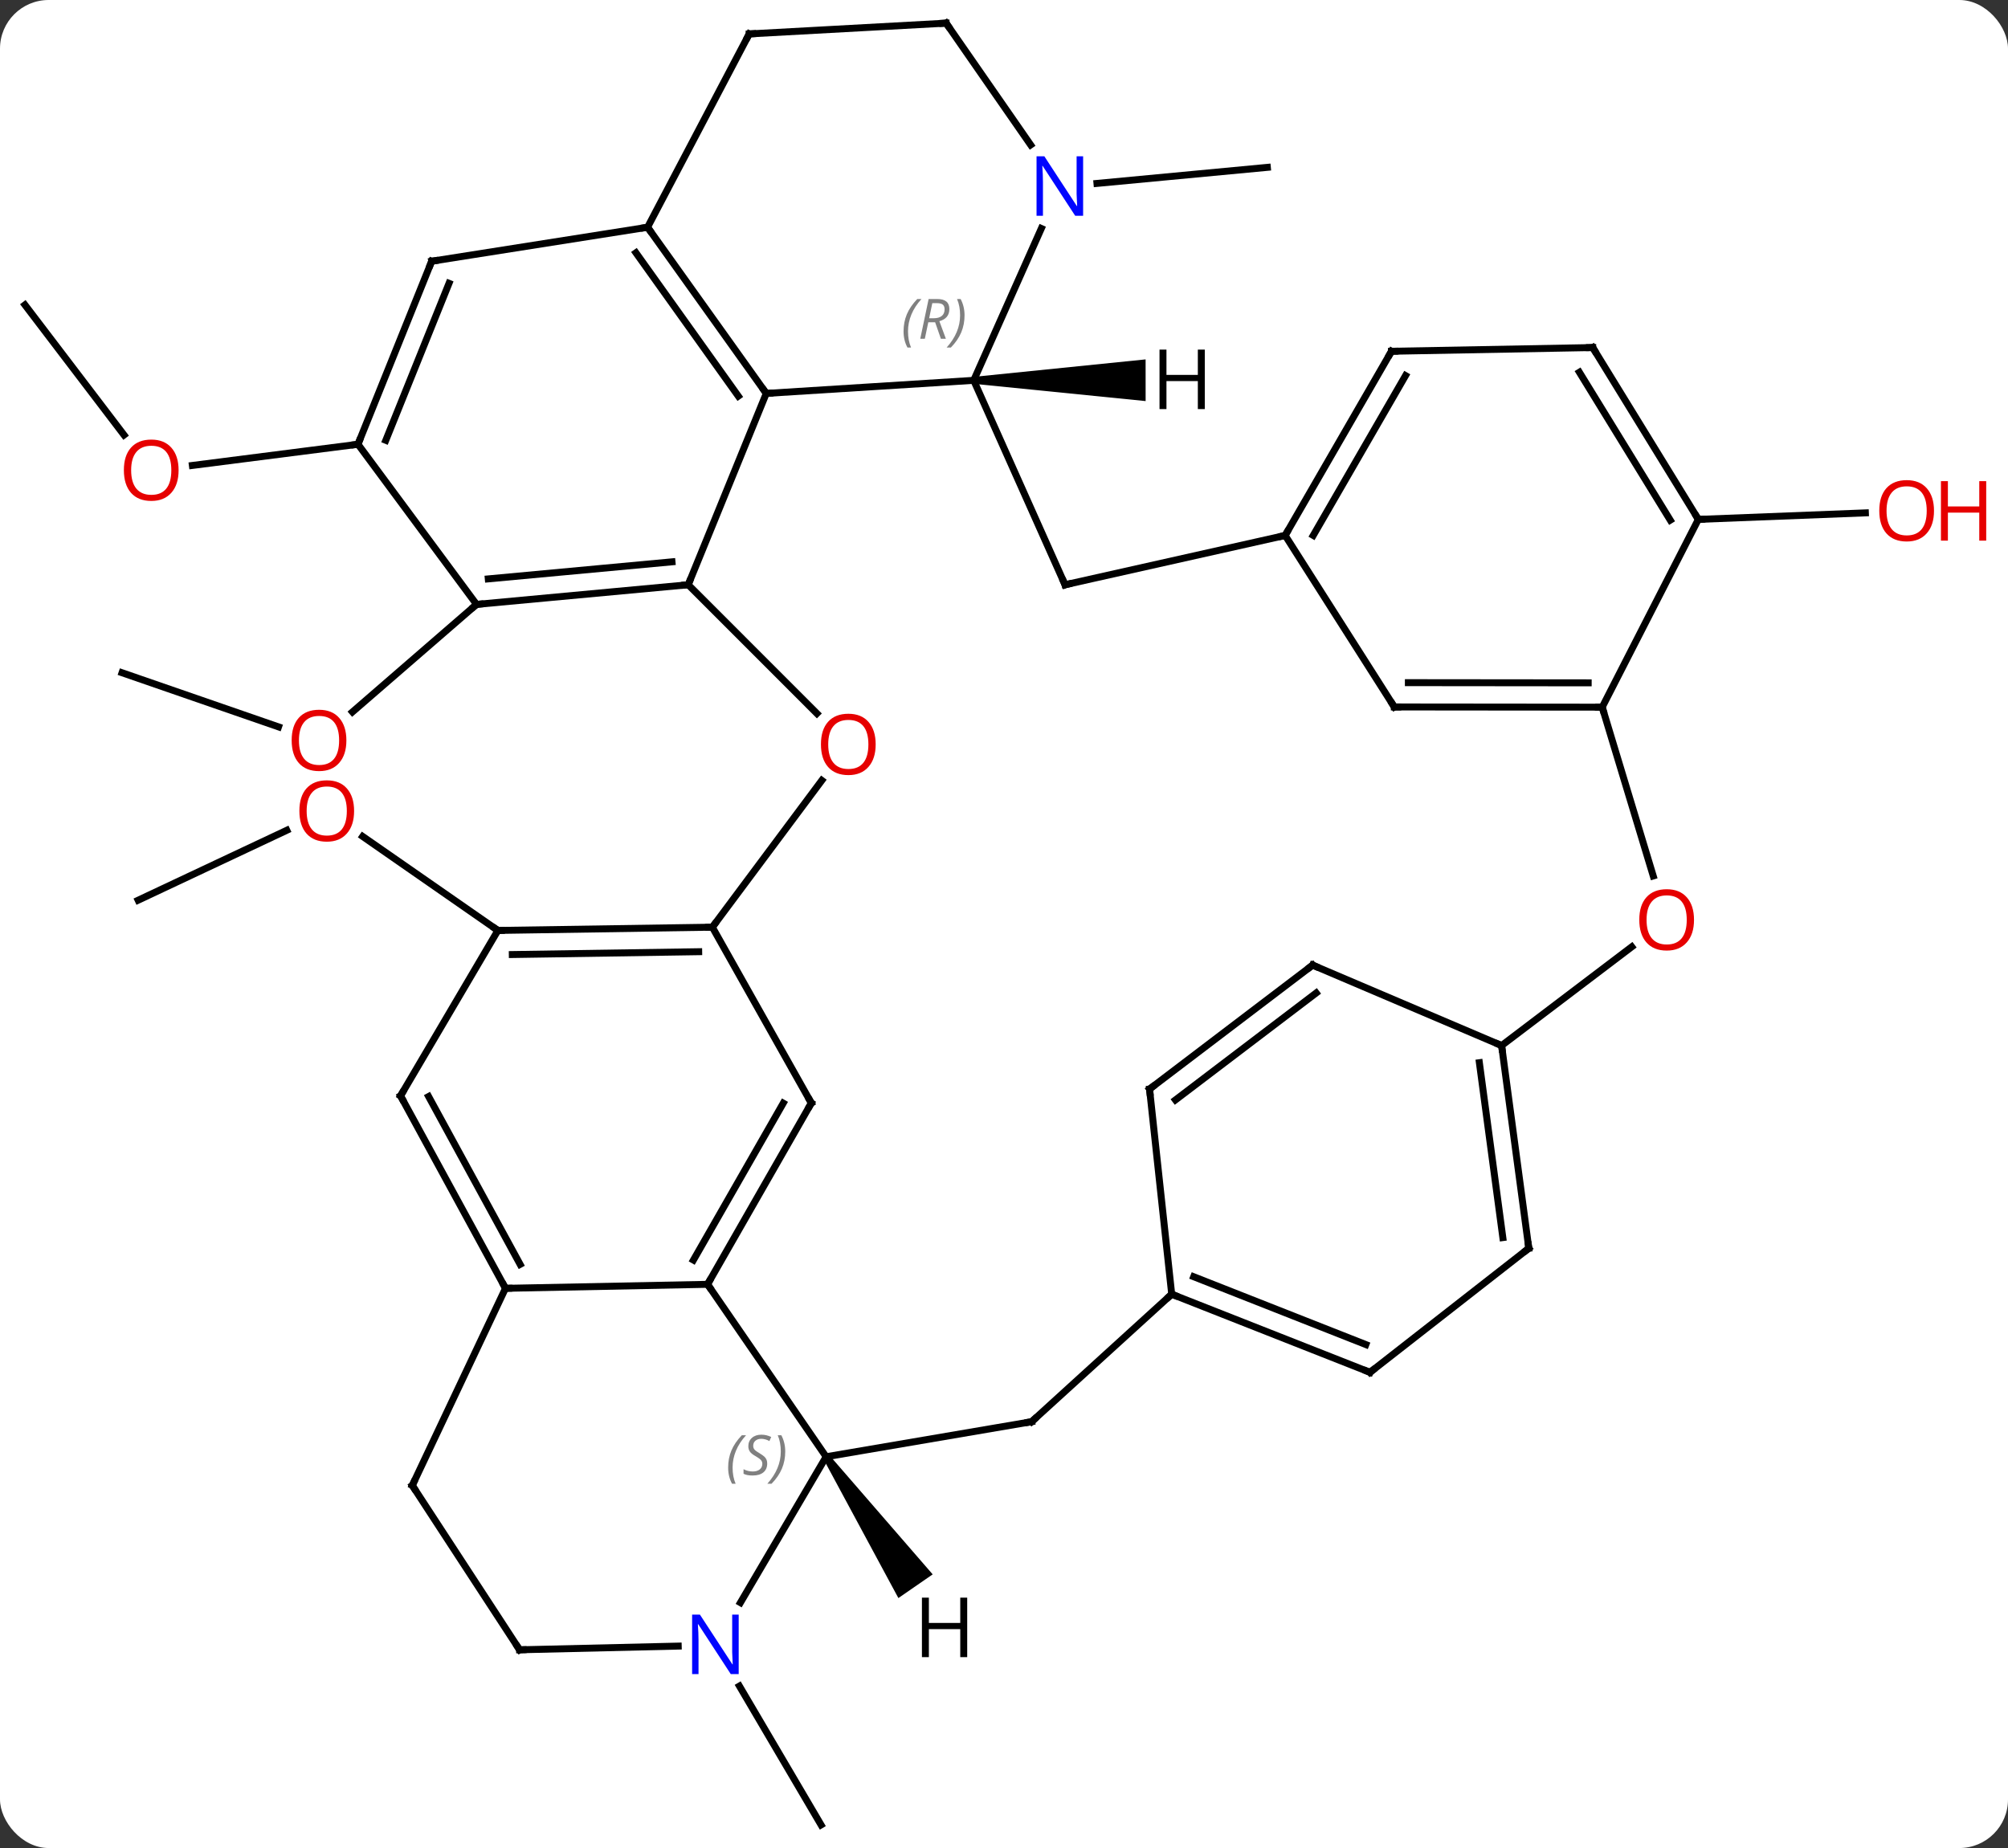 <svg width="289" viewBox="0 0 289 266" style="fill-opacity:1; color-rendering:auto; color-interpolation:auto; text-rendering:auto; stroke:black; stroke-linecap:square; stroke-miterlimit:10; shape-rendering:auto; stroke-opacity:1; fill:black; stroke-dasharray:none; font-weight:normal; stroke-width:1; font-family:'Open Sans'; font-style:normal; stroke-linejoin:miter; font-size:12; stroke-dashoffset:0; image-rendering:auto;" height="266" class="cas-substance-image" xmlns:xlink="http://www.w3.org/1999/xlink" xmlns="http://www.w3.org/2000/svg"><rect x="0" y="0" width="289" height="266" fill="#333333" stroke="none"/><svg class="cas-substance-single-component"><rect y="0" x="0" width="289" stroke="none" ry="7" rx="7" height="266" fill="white" class="cas-substance-group"/><svg y="0" x="0" width="289" viewBox="0 0 289 266" style="fill:black;" height="266" class="cas-substance-single-component-image"><svg><g><g transform="translate(139,133)" style="text-rendering:geometricPrecision; color-rendering:optimizeQuality; color-interpolation:linearRGB; stroke-linecap:butt; image-rendering:optimizeQuality;"><line y2="-36.168" y1="-28.375" x2="-121.434" x1="-98.912" style="fill:none;"/><line y2="-46.005" y1="-30.526" x2="-70.413" x1="-88.274" style="fill:none;"/><line y2="-106.599" y1="-108.912" x2="18.879" x1="43.404" style="fill:none;"/><line y2="-89.115" y1="-70.39" x2="-135.411" x1="-121.151" style="fill:none;"/><line y2="-69.054" y1="-66.005" x2="-87.477" x1="-111.313" style="fill:none;"/><line y2="-3.426" y1="-13.495" x2="-119.118" x1="-97.721" style="fill:none;"/><line y2="0.924" y1="-12.604" x2="-67.341" x1="-86.801" style="fill:none;"/><line y2="-58.242" y1="-59.178" x2="105.432" x1="129.475" style="fill:none;"/><line y2="109.689" y1="129.669" x2="-32.578" x1="-20.829" style="fill:none;"/><line y2="-48.834" y1="-76.374" x2="-39.948" x1="-28.716" style="fill:none;"/><line y2="-100.293" y1="-76.374" x2="-45.798" x1="-28.716" style="fill:none;"/><line y2="-96.615" y1="-75.984" x2="-47.472" x1="-32.739" style="fill:none;"/><line y2="-78.255" y1="-76.374" x2="1.14" x1="-28.716" style="fill:none;"/><line y2="-46.005" y1="-48.834" x2="-70.413" x1="-39.948" style="fill:none;"/><line y2="-49.677" y1="-52.132" x2="-68.725" x1="-42.284" style="fill:none;"/><line y2="-30.306" y1="-48.834" x2="-21.427" x1="-39.948" style="fill:none;"/><line y2="-95.4" y1="-100.293" x2="-76.869" x1="-45.798" style="fill:none;"/><line y2="-128.118" y1="-100.293" x2="-31.167" x1="-45.798" style="fill:none;"/><line y2="-48.828" y1="-78.255" x2="14.286" x1="1.14" style="fill:none;"/><line y2="-100.112" y1="-78.255" x2="10.872" x1="1.14" style="fill:none;"/><line y2="-69.054" y1="-46.005" x2="-87.477" x1="-70.413" style="fill:none;"/><line y2="0.456" y1="-20.67" x2="-36.474" x1="-20.722" style="fill:none;"/><line y2="-69.054" y1="-95.4" x2="-87.477" x1="-76.869" style="fill:none;"/><line y2="-69.621" y1="-92.218" x2="-83.475" x1="-74.377" style="fill:none;"/><line y2="-129.669" y1="-128.118" x2="-2.826" x1="-31.167" style="fill:none;"/><line y2="-55.932" y1="-48.828" x2="45.966" x1="14.286" style="fill:none;"/><line y2="-129.669" y1="-112.144" x2="-2.826" x1="9.337" style="fill:none;"/><line y2="25.77" y1="0.456" x2="-22.23" x1="-36.474" style="fill:none;"/><line y2="0.924" y1="0.456" x2="-67.341" x1="-36.474" style="fill:none;"/><line y2="4.393" y1="3.986" x2="-65.267" x1="-38.441" style="fill:none;"/><line y2="-31.242" y1="-55.932" x2="61.674" x1="45.966" style="fill:none;"/><line y2="-82.44" y1="-55.932" x2="61.269" x1="45.966" style="fill:none;"/><line y2="-78.94" y1="-55.932" x2="63.29" x1="50.008" style="fill:none;"/><line y2="51.861" y1="25.77" x2="-37.164" x1="-22.23" style="fill:none;"/><line y2="48.369" y1="25.785" x2="-39.198" x1="-26.271" style="fill:none;"/><line y2="24.732" y1="0.924" x2="-81.351" x1="-67.341" style="fill:none;"/><line y2="-31.212" y1="-31.242" x2="91.596" x1="61.674" style="fill:none;"/><line y2="-34.714" y1="-34.74" x2="89.579" x1="63.698" style="fill:none;"/><line y2="-82.974" y1="-82.44" x2="90.237" x1="61.269" style="fill:none;"/><line y2="52.437" y1="51.861" x2="-66.249" x1="-37.164" style="fill:none;"/><line y2="76.68" y1="51.861" x2="-20.1" x1="-37.164" style="fill:none;"/><line y2="52.437" y1="24.732" x2="-66.249" x1="-81.351" style="fill:none;"/><line y2="48.988" y1="24.831" x2="-64.143" x1="-77.311" style="fill:none;"/><line y2="-6.919" y1="-31.212" x2="98.94" x1="91.596" style="fill:none;"/><line y2="-58.242" y1="-31.212" x2="105.432" x1="91.596" style="fill:none;"/><line y2="-58.242" y1="-82.974" x2="105.432" x1="90.237" style="fill:none;"/><line y2="-58.132" y1="-79.42" x2="101.392" x1="88.313" style="fill:none;"/><line y2="80.808" y1="52.437" x2="-79.662" x1="-66.249" style="fill:none;"/><line y2="71.634" y1="76.68" x2="9.48" x1="-20.1" style="fill:none;"/><line y2="97.678" y1="76.68" x2="-32.435" x1="-20.1" style="fill:none;"/><line y2="17.493" y1="3.281" x2="77.118" x1="95.852" style="fill:none;"/><line y2="104.466" y1="80.808" x2="-64.221" x1="-79.662" style="fill:none;"/><line y2="53.283" y1="71.634" x2="29.637" x1="9.48" style="fill:none;"/><line y2="104.466" y1="103.934" x2="-64.221" x1="-41.387" style="fill:none;"/><line y2="5.916" y1="17.493" x2="49.923" x1="77.118" style="fill:none;"/><line y2="46.674" y1="17.493" x2="81.033" x1="77.118" style="fill:none;"/><line y2="45.137" y1="19.961" x2="77.295" x1="73.918" style="fill:none;"/><line y2="64.53" y1="53.283" x2="58.176" x1="29.637" style="fill:none;"/><line y2="60.533" y1="50.768" x2="57.579" x1="32.8" style="fill:none;"/><line y2="23.757" y1="53.283" x2="26.448" x1="29.637" style="fill:none;"/><line y2="23.757" y1="5.916" x2="26.448" x1="49.923" style="fill:none;"/><line y2="25.321" y1="9.925" x2="30.175" x1="50.432" style="fill:none;"/><line y2="64.53" y1="46.674" x2="58.176" x1="81.033" style="fill:none;"/><path style="stroke:none;" d="M1.14 -77.755 L1.14 -78.755 L25.88 -81.27 L25.884 -75.27 Z"/><path style="stroke:none;" d="M-20.511 76.964 L-19.689 76.396 L-4.764 93.61 L-9.701 97.02 Z"/></g><g transform="translate(139,133)" style="fill:rgb(230,0,0); text-rendering:geometricPrecision; color-rendering:optimizeQuality; image-rendering:optimizeQuality; font-family:'Open Sans'; stroke:rgb(230,0,0); color-interpolation:linearRGB;"><path style="stroke:none;" d="M-89.147 -26.428 Q-89.147 -24.366 -90.186 -23.186 Q-91.225 -22.006 -93.068 -22.006 Q-94.959 -22.006 -95.99 -23.171 Q-97.022 -24.335 -97.022 -26.444 Q-97.022 -28.538 -95.99 -29.686 Q-94.959 -30.835 -93.068 -30.835 Q-91.209 -30.835 -90.178 -29.663 Q-89.147 -28.491 -89.147 -26.428 ZM-95.975 -26.428 Q-95.975 -24.694 -95.232 -23.788 Q-94.49 -22.881 -93.068 -22.881 Q-91.647 -22.881 -90.92 -23.78 Q-90.193 -24.678 -90.193 -26.428 Q-90.193 -28.163 -90.92 -29.053 Q-91.647 -29.944 -93.068 -29.944 Q-94.49 -29.944 -95.232 -29.046 Q-95.975 -28.147 -95.975 -26.428 Z"/><path style="stroke:none;" d="M-113.296 -65.317 Q-113.296 -63.255 -114.336 -62.075 Q-115.375 -60.895 -117.218 -60.895 Q-119.109 -60.895 -120.14 -62.059 Q-121.171 -63.224 -121.171 -65.333 Q-121.171 -67.427 -120.14 -68.575 Q-119.109 -69.724 -117.218 -69.724 Q-115.359 -69.724 -114.328 -68.552 Q-113.296 -67.38 -113.296 -65.317 ZM-120.125 -65.317 Q-120.125 -63.583 -119.382 -62.677 Q-118.64 -61.77 -117.218 -61.77 Q-115.796 -61.77 -115.07 -62.669 Q-114.343 -63.567 -114.343 -65.317 Q-114.343 -67.052 -115.07 -67.942 Q-115.796 -68.833 -117.218 -68.833 Q-118.64 -68.833 -119.382 -67.934 Q-120.125 -67.036 -120.125 -65.317 Z"/><path style="stroke:none;" d="M-88.037 -16.27 Q-88.037 -14.208 -89.076 -13.028 Q-90.115 -11.848 -91.958 -11.848 Q-93.849 -11.848 -94.88 -13.012 Q-95.912 -14.177 -95.912 -16.286 Q-95.912 -18.38 -94.88 -19.528 Q-93.849 -20.677 -91.958 -20.677 Q-90.099 -20.677 -89.068 -19.505 Q-88.037 -18.333 -88.037 -16.27 ZM-94.865 -16.27 Q-94.865 -14.536 -94.122 -13.63 Q-93.38 -12.723 -91.958 -12.723 Q-90.537 -12.723 -89.81 -13.622 Q-89.083 -14.52 -89.083 -16.27 Q-89.083 -18.005 -89.81 -18.895 Q-90.537 -19.786 -91.958 -19.786 Q-93.38 -19.786 -94.122 -18.887 Q-94.865 -17.989 -94.865 -16.27 Z"/><path style="stroke:none;" d="M139.349 -59.479 Q139.349 -57.417 138.309 -56.237 Q137.27 -55.057 135.427 -55.057 Q133.536 -55.057 132.505 -56.221 Q131.474 -57.386 131.474 -59.495 Q131.474 -61.589 132.505 -62.737 Q133.536 -63.886 135.427 -63.886 Q137.286 -63.886 138.317 -62.714 Q139.349 -61.542 139.349 -59.479 ZM132.52 -59.479 Q132.52 -57.745 133.263 -56.839 Q134.005 -55.932 135.427 -55.932 Q136.849 -55.932 137.575 -56.831 Q138.302 -57.729 138.302 -59.479 Q138.302 -61.214 137.575 -62.104 Q136.849 -62.995 135.427 -62.995 Q134.005 -62.995 133.263 -62.096 Q132.52 -61.198 132.52 -59.479 Z"/><path style="stroke:none;" d="M146.864 -55.182 L145.864 -55.182 L145.864 -59.214 L141.349 -59.214 L141.349 -55.182 L140.349 -55.182 L140.349 -63.745 L141.349 -63.745 L141.349 -60.104 L145.864 -60.104 L145.864 -63.745 L146.864 -63.745 L146.864 -55.182 Z"/></g><g transform="translate(139,133)" style="stroke-linecap:butt; text-rendering:geometricPrecision; color-rendering:optimizeQuality; image-rendering:optimizeQuality; font-family:'Open Sans'; color-interpolation:linearRGB; stroke-miterlimit:5;"><path style="fill:none;" d="M-29.007 -76.781 L-28.716 -76.374 L-28.217 -76.405"/><path style="fill:none;" d="M-40.446 -48.788 L-39.948 -48.834 L-39.759 -49.297"/><path style="fill:none;" d="M-45.507 -99.886 L-45.798 -100.293 L-46.292 -100.215"/></g><g transform="translate(139,133)" style="stroke-linecap:butt; font-size:8.4px; fill:gray; text-rendering:geometricPrecision; image-rendering:optimizeQuality; color-rendering:optimizeQuality; font-family:'Open Sans'; font-style:italic; stroke:gray; color-interpolation:linearRGB; stroke-miterlimit:5;"><path style="stroke:none;" d="M-8.956 -85.302 Q-8.956 -86.63 -8.487 -87.755 Q-8.018 -88.88 -6.987 -89.959 L-6.378 -89.959 Q-7.347 -88.896 -7.831 -87.724 Q-8.315 -86.552 -8.315 -85.318 Q-8.315 -83.99 -7.878 -82.974 L-8.393 -82.974 Q-8.956 -84.005 -8.956 -85.302 ZM-5.396 -86.615 L-5.896 -84.24 L-6.552 -84.24 L-5.349 -89.959 L-4.099 -89.959 Q-2.365 -89.959 -2.365 -88.521 Q-2.365 -87.162 -3.802 -86.771 L-2.865 -84.24 L-3.583 -84.24 L-4.412 -86.615 L-5.396 -86.615 ZM-4.818 -89.365 Q-5.208 -87.443 -5.271 -87.193 L-4.615 -87.193 Q-3.865 -87.193 -3.458 -87.521 Q-3.052 -87.849 -3.052 -88.474 Q-3.052 -88.943 -3.31 -89.154 Q-3.568 -89.365 -4.162 -89.365 L-4.818 -89.365 ZM-0.179 -87.615 Q-0.179 -86.287 -0.655 -85.154 Q-1.132 -84.021 -2.147 -82.974 L-2.757 -82.974 Q-0.819 -85.13 -0.819 -87.615 Q-0.819 -88.943 -1.257 -89.959 L-0.741 -89.959 Q-0.179 -88.896 -0.179 -87.615 Z"/><path style="fill:none; stroke:black;" d="M-69.915 -46.051 L-70.413 -46.005 L-70.791 -45.678"/></g><g transform="translate(139,133)" style="stroke-linecap:butt; fill:rgb(230,0,0); text-rendering:geometricPrecision; color-rendering:optimizeQuality; image-rendering:optimizeQuality; font-family:'Open Sans'; stroke:rgb(230,0,0); color-interpolation:linearRGB; stroke-miterlimit:5;"><path style="stroke:none;" d="M-12.97 -25.855 Q-12.97 -23.793 -14.01 -22.613 Q-15.049 -21.433 -16.892 -21.433 Q-18.783 -21.433 -19.814 -22.598 Q-20.846 -23.762 -20.846 -25.871 Q-20.846 -27.965 -19.814 -29.113 Q-18.783 -30.262 -16.892 -30.262 Q-15.033 -30.262 -14.002 -29.09 Q-12.97 -27.918 -12.97 -25.855 ZM-19.799 -25.855 Q-19.799 -24.121 -19.056 -23.215 Q-18.314 -22.308 -16.892 -22.308 Q-15.47 -22.308 -14.744 -23.207 Q-14.017 -24.105 -14.017 -25.855 Q-14.017 -27.59 -14.744 -28.48 Q-15.47 -29.371 -16.892 -29.371 Q-18.314 -29.371 -19.056 -28.473 Q-19.799 -27.574 -19.799 -25.855 Z"/><path style="fill:none; stroke:black;" d="M-76.375 -95.478 L-76.869 -95.4 L-77.056 -94.936"/><path style="fill:none; stroke:black;" d="M-31.4 -127.675 L-31.167 -128.118 L-30.668 -128.145"/><path style="fill:none; stroke:black;" d="M14.082 -49.285 L14.286 -48.828 L14.774 -48.937"/><path style="fill:rgb(0,5,255); stroke:none;" d="M16.888 -101.939 L15.747 -101.939 L11.059 -109.126 L11.013 -109.126 Q11.106 -107.861 11.106 -106.814 L11.106 -101.939 L10.184 -101.939 L10.184 -110.501 L11.309 -110.501 L15.981 -103.345 L16.028 -103.345 Q16.028 -103.501 15.981 -104.361 Q15.934 -105.22 15.95 -105.595 L15.95 -110.501 L16.888 -110.501 L16.888 -101.939 Z"/><path style="fill:none; stroke:black;" d="M-87.29 -69.518 L-87.477 -69.054 L-87.973 -68.99"/><path style="fill:none; stroke:black;" d="M-36.974 0.464 L-36.474 0.456 L-36.175 0.055"/><path style="fill:none; stroke:black;" d="M-3.325 -129.642 L-2.826 -129.669 L-2.541 -129.258"/><path style="fill:none; stroke:black;" d="M46.216 -56.365 L45.966 -55.932 L45.478 -55.823"/><path style="fill:none; stroke:black;" d="M-22.475 25.334 L-22.23 25.77 L-22.478 26.204"/><path style="fill:none; stroke:black;" d="M-66.841 0.916 L-67.341 0.924 L-67.751 0.639"/><path style="fill:none; stroke:black;" d="M61.406 -31.664 L61.674 -31.242 L62.174 -31.241"/><path style="fill:none; stroke:black;" d="M61.019 -82.007 L61.269 -82.44 L61.769 -82.449"/><path style="fill:none; stroke:black;" d="M-36.916 51.427 L-37.164 51.861 L-36.881 52.273"/><path style="fill:none; stroke:black;" d="M-81.097 24.301 L-81.351 24.732 L-81.112 25.171"/><path style="fill:none; stroke:black;" d="M91.096 -31.212 L91.596 -31.212 L91.741 -30.733"/><path style="fill:none; stroke:black;" d="M89.737 -82.965 L90.237 -82.974 L90.499 -82.548"/><path style="fill:none; stroke:black;" d="M-66.488 51.998 L-66.249 52.437 L-65.749 52.427"/></g><g transform="translate(139,133)" style="stroke-linecap:butt; font-size:8.4px; fill:gray; text-rendering:geometricPrecision; image-rendering:optimizeQuality; color-rendering:optimizeQuality; font-family:'Open Sans'; font-style:italic; stroke:gray; color-interpolation:linearRGB; stroke-miterlimit:5;"><path style="stroke:none;" d="M-34.202 78.239 Q-34.202 76.911 -33.733 75.786 Q-33.265 74.661 -32.233 73.583 L-31.624 73.583 Q-32.593 74.645 -33.077 75.817 Q-33.562 76.989 -33.562 78.223 Q-33.562 79.552 -33.124 80.567 L-33.64 80.567 Q-34.202 79.536 -34.202 78.239 ZM-28.58 77.645 Q-28.58 78.473 -29.127 78.927 Q-29.673 79.38 -30.673 79.38 Q-31.08 79.38 -31.392 79.325 Q-31.705 79.27 -31.986 79.13 L-31.986 78.473 Q-31.361 78.802 -30.658 78.802 Q-30.033 78.802 -29.658 78.505 Q-29.283 78.208 -29.283 77.692 Q-29.283 77.38 -29.486 77.153 Q-29.689 76.927 -30.252 76.598 Q-30.845 76.27 -31.072 75.942 Q-31.298 75.614 -31.298 75.161 Q-31.298 74.427 -30.783 73.966 Q-30.267 73.505 -29.423 73.505 Q-29.048 73.505 -28.712 73.583 Q-28.377 73.661 -28.002 73.833 L-28.267 74.427 Q-28.517 74.27 -28.837 74.184 Q-29.158 74.098 -29.423 74.098 Q-29.955 74.098 -30.275 74.372 Q-30.595 74.645 -30.595 75.114 Q-30.595 75.317 -30.525 75.466 Q-30.455 75.614 -30.314 75.747 Q-30.173 75.88 -29.752 76.13 Q-29.189 76.473 -28.986 76.669 Q-28.783 76.864 -28.681 77.098 Q-28.58 77.333 -28.58 77.645 ZM-25.985 75.927 Q-25.985 77.255 -26.462 78.388 Q-26.938 79.52 -27.954 80.567 L-28.563 80.567 Q-26.626 78.411 -26.626 75.927 Q-26.626 74.598 -27.063 73.583 L-26.548 73.583 Q-25.985 74.645 -25.985 75.927 Z"/></g><g transform="translate(139,133)" style="stroke-linecap:butt; fill:rgb(230,0,0); text-rendering:geometricPrecision; color-rendering:optimizeQuality; image-rendering:optimizeQuality; font-family:'Open Sans'; stroke:rgb(230,0,0); color-interpolation:linearRGB; stroke-miterlimit:5;"><path style="stroke:none;" d="M104.809 -0.598 Q104.809 1.464 103.77 2.644 Q102.731 3.824 100.888 3.824 Q98.997 3.824 97.966 2.659 Q96.934 1.495 96.934 -0.614 Q96.934 -2.708 97.966 -3.856 Q98.997 -5.005 100.888 -5.005 Q102.747 -5.005 103.778 -3.833 Q104.809 -2.661 104.809 -0.598 ZM97.981 -0.598 Q97.981 1.136 98.724 2.042 Q99.466 2.949 100.888 2.949 Q102.309 2.949 103.036 2.05 Q103.763 1.152 103.763 -0.598 Q103.763 -2.333 103.036 -3.223 Q102.309 -4.114 100.888 -4.114 Q99.466 -4.114 98.724 -3.216 Q97.981 -2.317 97.981 -0.598 Z"/><path style="fill:none; stroke:black;" d="M105.17 -58.668 L105.432 -58.242 L105.932 -58.261"/><path style="fill:none; stroke:black;" d="M-79.448 80.356 L-79.662 80.808 L-79.389 81.227"/><path style="fill:none; stroke:black;" d="M8.987 71.718 L9.48 71.634 L9.85 71.297"/><path style="fill:rgb(0,5,255); stroke:none;" d="M-32.684 107.965 L-33.825 107.965 L-38.513 100.778 L-38.559 100.778 Q-38.466 102.043 -38.466 103.09 L-38.466 107.965 L-39.388 107.965 L-39.388 99.403 L-38.263 99.403 L-33.591 106.559 L-33.544 106.559 Q-33.544 106.403 -33.591 105.543 Q-33.638 104.684 -33.622 104.309 L-33.622 99.403 L-32.684 99.403 L-32.684 107.965 Z"/><path style="fill:none; stroke:black;" d="M77.184 17.989 L77.118 17.493 L76.658 17.297"/><path style="fill:none; stroke:black;" d="M-64.494 104.047 L-64.221 104.466 L-63.721 104.454"/><path style="fill:none; stroke:black;" d="M30.102 53.466 L29.637 53.283 L29.267 53.62"/><path style="fill:none; stroke:black;" d="M50.383 6.112 L49.923 5.916 L49.525 6.218"/><path style="fill:none; stroke:black;" d="M80.966 46.178 L81.033 46.674 L80.639 46.982"/><path style="fill:none; stroke:black;" d="M57.711 64.347 L58.176 64.53 L58.57 64.222"/><path style="fill:none; stroke:black;" d="M26.502 24.254 L26.448 23.757 L26.846 23.454"/><path style="fill:black; stroke:none;" d="M34.398 -74.117 L33.398 -74.117 L33.398 -78.148 L28.882 -78.148 L28.882 -74.117 L27.882 -74.117 L27.882 -82.679 L28.882 -82.679 L28.882 -79.039 L33.398 -79.039 L33.398 -82.679 L34.398 -82.679 L34.398 -74.117 Z"/><path style="fill:black; stroke:none;" d="M0.204 105.523 L-0.796 105.523 L-0.796 101.492 L-5.312 101.492 L-5.312 105.523 L-6.312 105.523 L-6.312 96.961 L-5.312 96.961 L-5.312 100.601 L-0.796 100.601 L-0.796 96.961 L0.204 96.961 L0.204 105.523 Z"/></g></g></svg></svg></svg></svg>